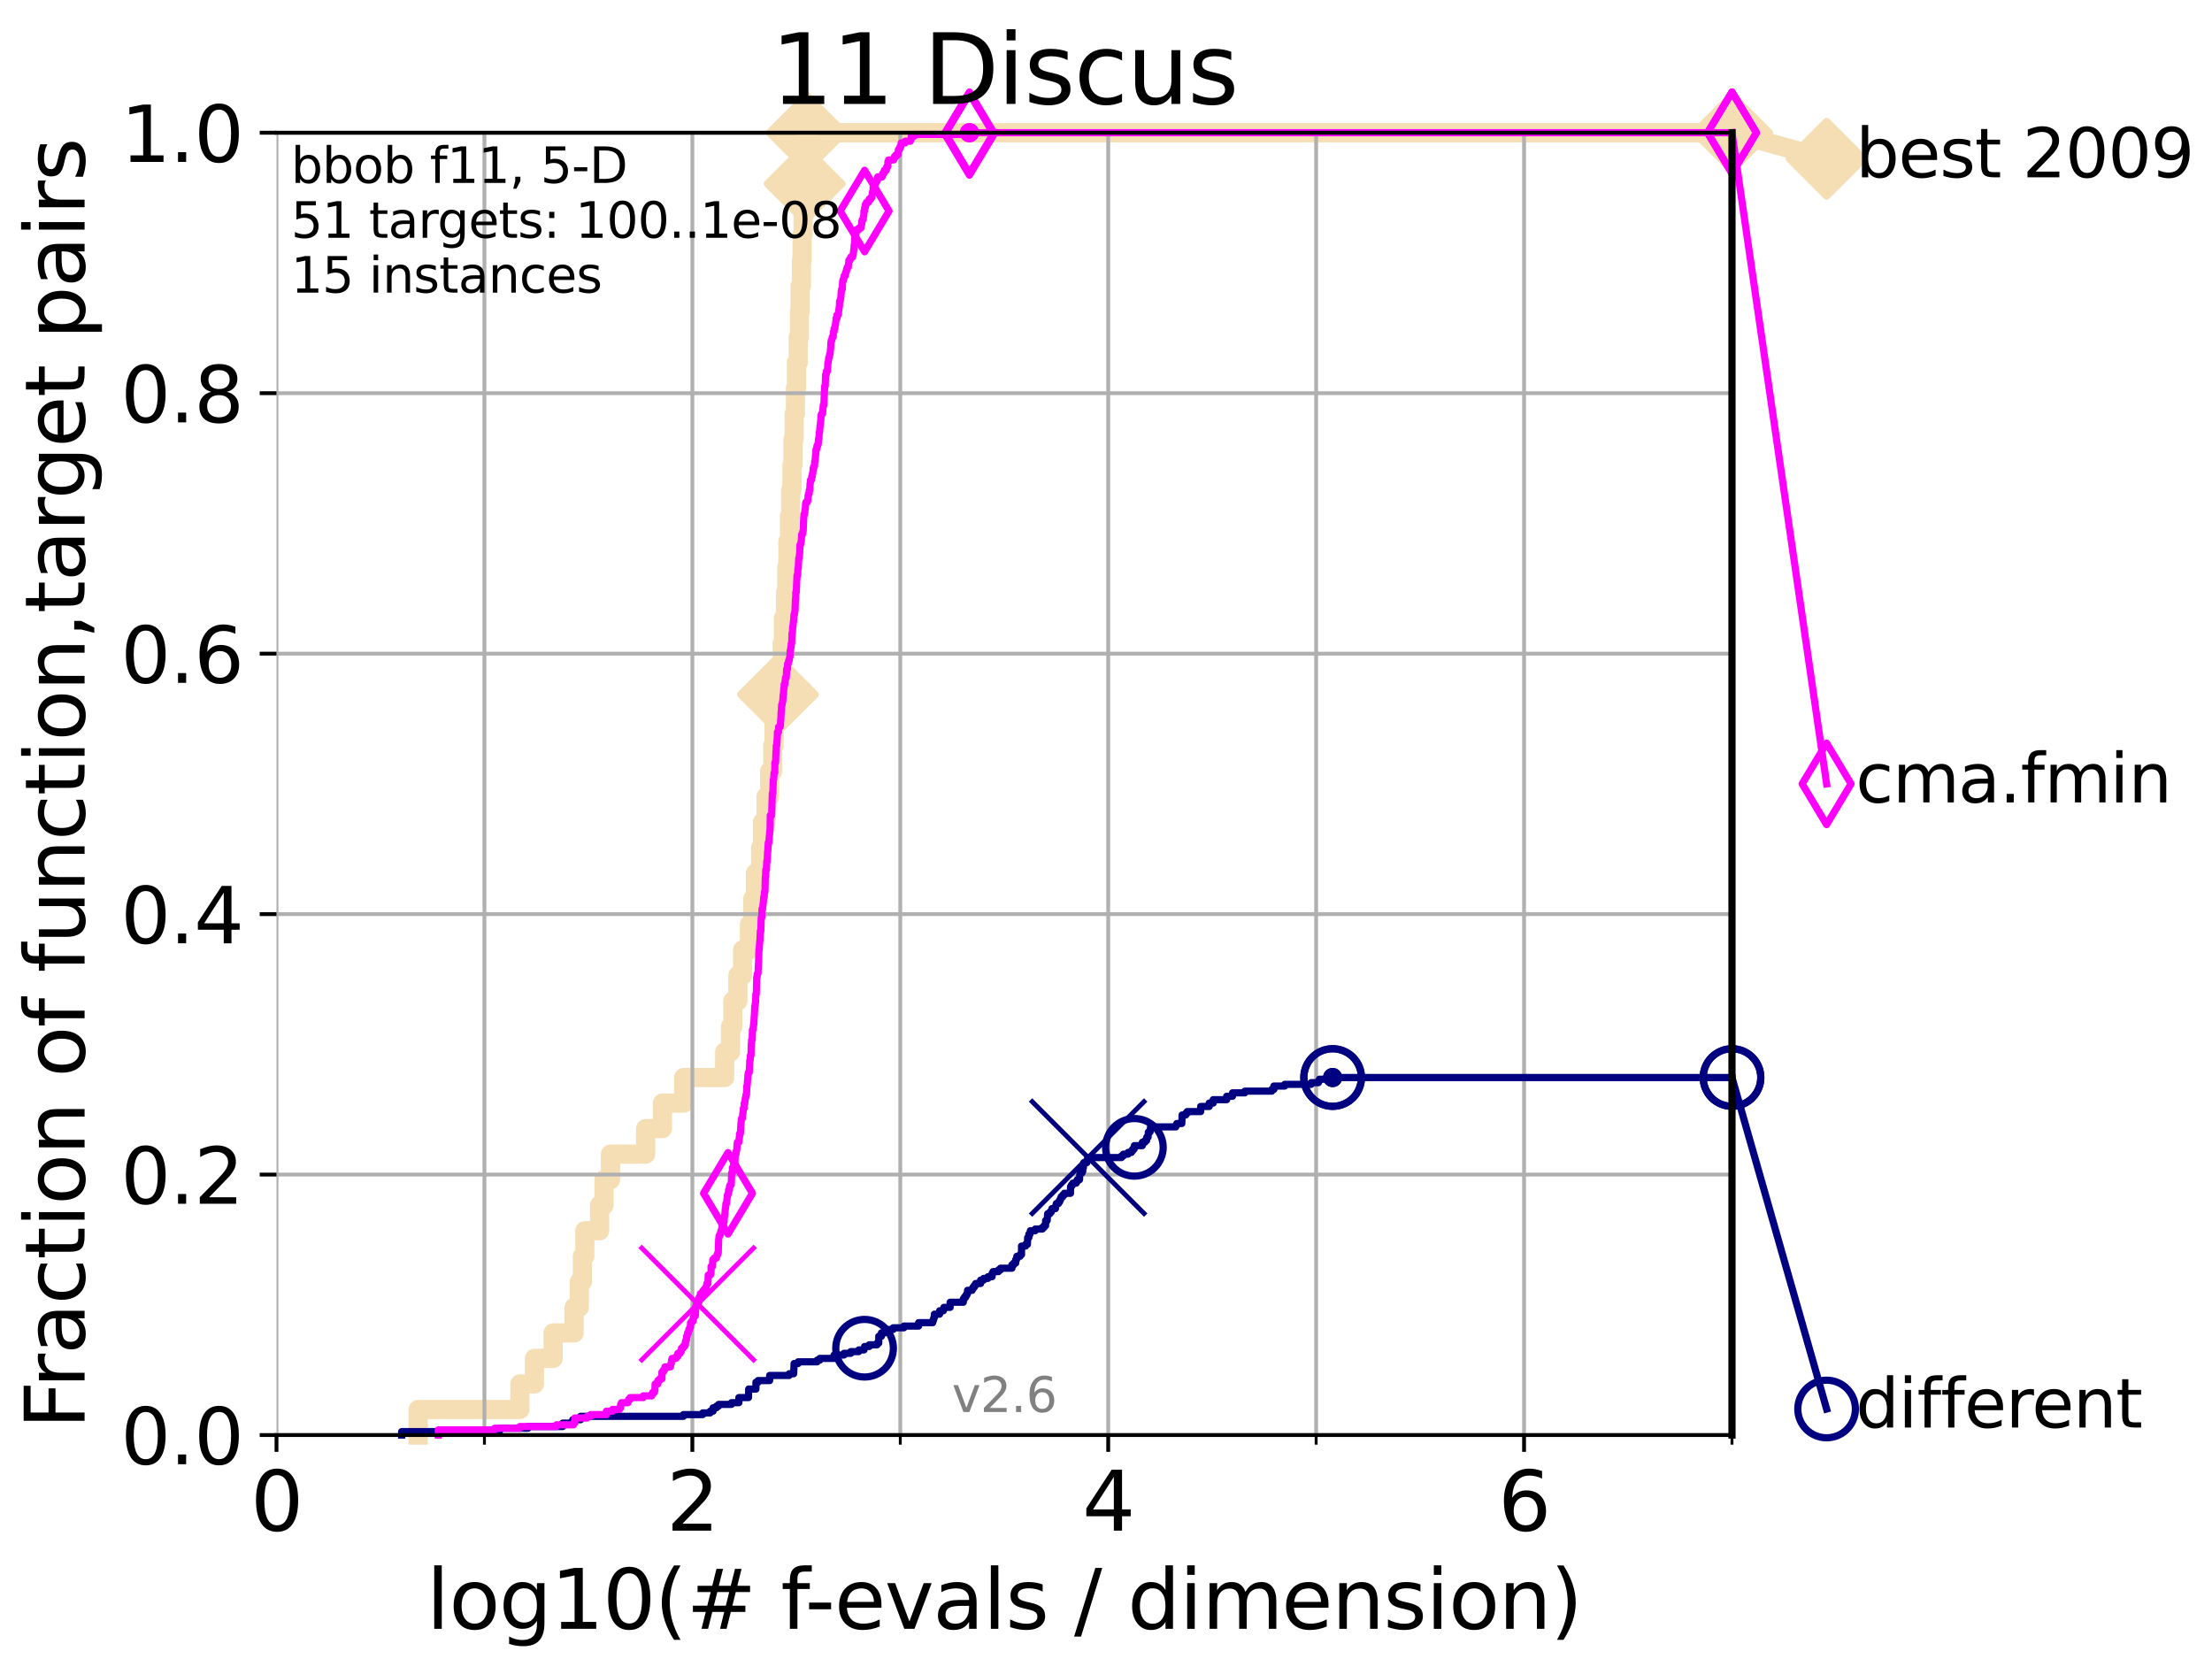 <?xml version="1.0" encoding="utf-8" standalone="no"?>
<!DOCTYPE svg PUBLIC "-//W3C//DTD SVG 1.1//EN"
  "http://www.w3.org/Graphics/SVG/1.1/DTD/svg11.dtd">
<svg height="345.6pt" version="1.1" viewBox="0 0 460.8 345.6" width="460.8pt" xmlns="http://www.w3.org/2000/svg" xmlns:xlink="http://www.w3.org/1999/xlink">
 <defs>
  <style type="text/css">*{stroke-linecap:butt;stroke-linejoin:round;}</style>
 </defs>
 <g id="figure_1">
  <g id="patch_1">
   <path d="M 0 345.6 
L 460.8 345.6 
L 460.8 0 
L 0 0 
z
" style="fill:#ffffff;"/>
  </g>
  <g id="axes_1">
   <g id="patch_2">
    <path d="M 57.6 298.944 
L 360.806 298.944 
L 360.806 27.648 
L 57.6 27.648 
z
" style="fill:#ffffff;"/>
   </g>
   <g id="line2d_1">
    <path d="M 87.108 298.944 
L 87.108 293.624 
L 108.29 293.624 
L 108.29 288.305 
L 111.335 288.305 
L 111.335 282.985 
L 115.227 282.985 
L 115.227 277.666 
L 119.6 277.666 
L 119.6 272.346 
L 120.683 272.346 
L 120.683 267.027 
L 121.329 267.027 
L 121.329 261.707 
L 121.831 261.707 
L 121.831 256.388 
L 124.907 256.388 
L 124.907 251.068 
L 125.83 251.068 
L 125.83 245.749 
L 127.181 245.749 
L 127.181 240.429 
L 134.495 240.429 
L 134.495 235.11 
L 137.998 235.11 
L 137.998 229.79 
L 142.415 229.79 
L 142.415 224.471 
L 150.959 224.471 
L 150.959 219.151 
L 152.181 219.151 
L 152.181 213.832 
L 152.668 213.832 
L 152.668 208.512 
L 153.719 208.512 
L 153.719 203.192 
L 154.693 203.192 
L 154.693 197.873 
L 156.126 197.873 
L 156.126 192.553 
L 156.832 192.553 
L 156.832 187.234 
L 157.363 187.234 
L 157.363 181.914 
L 158.454 181.914 
L 158.454 176.595 
L 158.839 176.595 
L 158.839 171.275 
L 159.585 171.275 
L 159.585 165.956 
L 160.335 165.956 
L 160.335 160.636 
L 160.979 160.636 
L 160.979 155.317 
L 161.255 155.317 
L 161.255 149.997 
L 162.06 149.997 
L 162.06 144.678 
L 162.421 144.678 
L 162.421 139.358 
L 162.943 139.358 
L 162.943 134.039 
L 163.205 134.039 
L 163.205 128.719 
L 163.666 128.719 
L 163.666 123.4 
L 163.919 123.4 
L 163.919 118.08 
L 164.129 118.08 
L 164.129 112.76 
L 164.479 112.76 
L 164.479 107.441 
L 164.708 107.441 
L 164.708 102.121 
L 164.985 102.121 
L 164.985 96.802 
L 165.196 96.802 
L 165.196 91.482 
L 165.441 91.482 
L 165.441 86.163 
L 165.707 86.163 
L 165.707 80.843 
L 165.922 80.843 
L 165.922 75.524 
L 166.287 75.524 
L 166.287 70.204 
L 166.53 70.204 
L 166.53 64.885 
L 166.679 64.885 
L 166.679 59.565 
L 166.95 59.565 
L 166.95 54.246 
L 167.085 54.246 
L 167.085 48.926 
L 167.296 48.926 
L 167.296 43.607 
L 167.624 43.607 
L 167.624 38.287 
L 167.925 38.287 
L 167.925 32.968 
L 168.074 32.968 
L 168.074 27.648 
L 360.806 27.648 
" style="fill:none;stroke:#f5deb3;stroke-linecap:square;stroke-width:4;"/>
   </g>
   <g id="line2d_2">
    <defs>
     <path d="M -0 7.778 
L 7.778 0 
L 0 -7.778 
L -7.778 -0 
z
" id="md8eb90f9e7" style="stroke:#f5deb3;stroke-linejoin:miter;stroke-width:1.5;"/>
    </defs>
    <g>
     <use style="fill:#f5deb3;stroke:#f5deb3;stroke-linejoin:miter;stroke-width:1.5;" x="162.06" xlink:href="#md8eb90f9e7" y="144.678"/>
     <use style="fill:#f5deb3;stroke:#f5deb3;stroke-linejoin:miter;stroke-width:1.5;" x="167.624" xlink:href="#md8eb90f9e7" y="38.287"/>
     <use style="fill:#f5deb3;stroke:#f5deb3;stroke-linejoin:miter;stroke-width:1.5;" x="168.074" xlink:href="#md8eb90f9e7" y="27.648"/>
     <use style="fill:#f5deb3;stroke:#f5deb3;stroke-linejoin:miter;stroke-width:1.5;" x="168.074" xlink:href="#md8eb90f9e7" y="27.648"/>
     <use style="fill:#f5deb3;stroke:#f5deb3;stroke-linejoin:miter;stroke-width:1.5;" x="360.806" xlink:href="#md8eb90f9e7" y="27.648"/>
    </g>
   </g>
   <g id="line2d_3">
    <path style="fill:none;stroke:#f5deb3;stroke-linecap:square;stroke-width:4;"/>
    <g/>
   </g>
   <g id="line2d_4">
    <path d="M 360.806 27.648 
L 380.515 33.074 
" style="fill:none;stroke:#f5deb3;stroke-linecap:square;stroke-width:4;"/>
    <g>
     <use style="fill:#f5deb3;stroke:#f5deb3;stroke-linejoin:miter;stroke-width:1.5;" x="360.806" xlink:href="#md8eb90f9e7" y="27.648"/>
     <use style="fill:#f5deb3;stroke:#f5deb3;stroke-linejoin:miter;stroke-width:1.5;" x="380.515" xlink:href="#md8eb90f9e7" y="33.074"/>
    </g>
   </g>
   <g id="matplotlib.axis_1">
    <g id="xtick_1">
     <g id="line2d_5">
      <path clip-path="url(#p7912e54dbd)" d="M 57.6 298.944 
L 57.6 27.648 
" style="fill:none;stroke:#b0b0b0;stroke-linecap:square;stroke-width:0.8;"/>
     </g>
     <g id="line2d_6">
      <defs>
       <path d="M 0 0 
L 0 3.5 
" id="m41ae41ea47" style="stroke:#000000;stroke-width:0.8;"/>
      </defs>
      <g>
       <use style="stroke:#000000;stroke-width:0.8;" x="57.6" xlink:href="#m41ae41ea47" y="298.944"/>
      </g>
     </g>
     <g id="text_1">
      <!-- 0 -->
      <g transform="translate(52.192 318.861)scale(0.17 -0.17)">
       <defs>
        <path d="M 2034 4250 
Q 1547 4250 1301 3770 
Q 1056 3291 1056 2328 
Q 1056 1369 1301 889 
Q 1547 409 2034 409 
Q 2525 409 2770 889 
Q 3016 1369 3016 2328 
Q 3016 3291 2770 3770 
Q 2525 4250 2034 4250 
z
M 2034 4750 
Q 2819 4750 3233 4129 
Q 3647 3509 3647 2328 
Q 3647 1150 3233 529 
Q 2819 -91 2034 -91 
Q 1250 -91 836 529 
Q 422 1150 422 2328 
Q 422 3509 836 4129 
Q 1250 4750 2034 4750 
z
" id="DejaVuSans-30" transform="scale(0.016)"/>
       </defs>
       <use xlink:href="#DejaVuSans-30"/>
      </g>
     </g>
    </g>
    <g id="xtick_2">
     <g id="line2d_7">
      <path clip-path="url(#p7912e54dbd)" d="M 144.23 298.944 
L 144.23 27.648 
" style="fill:none;stroke:#b0b0b0;stroke-linecap:square;stroke-width:0.8;"/>
     </g>
     <g id="line2d_8">
      <g>
       <use style="stroke:#000000;stroke-width:0.8;" x="144.23" xlink:href="#m41ae41ea47" y="298.944"/>
      </g>
     </g>
     <g id="text_2">
      <!-- 2 -->
      <g transform="translate(138.822 318.861)scale(0.17 -0.17)">
       <defs>
        <path d="M 1228 531 
L 3431 531 
L 3431 0 
L 469 0 
L 469 531 
Q 828 903 1448 1529 
Q 2069 2156 2228 2338 
Q 2531 2678 2651 2914 
Q 2772 3150 2772 3378 
Q 2772 3750 2511 3984 
Q 2250 4219 1831 4219 
Q 1534 4219 1204 4116 
Q 875 4013 500 3803 
L 500 4441 
Q 881 4594 1212 4672 
Q 1544 4750 1819 4750 
Q 2544 4750 2975 4387 
Q 3406 4025 3406 3419 
Q 3406 3131 3298 2873 
Q 3191 2616 2906 2266 
Q 2828 2175 2409 1742 
Q 1991 1309 1228 531 
z
" id="DejaVuSans-32" transform="scale(0.016)"/>
       </defs>
       <use xlink:href="#DejaVuSans-32"/>
      </g>
     </g>
    </g>
    <g id="xtick_3">
     <g id="line2d_9">
      <path clip-path="url(#p7912e54dbd)" d="M 230.861 298.944 
L 230.861 27.648 
" style="fill:none;stroke:#b0b0b0;stroke-linecap:square;stroke-width:0.8;"/>
     </g>
     <g id="line2d_10">
      <g>
       <use style="stroke:#000000;stroke-width:0.8;" x="230.861" xlink:href="#m41ae41ea47" y="298.944"/>
      </g>
     </g>
     <g id="text_3">
      <!-- 4 -->
      <g transform="translate(225.453 318.861)scale(0.17 -0.17)">
       <defs>
        <path d="M 2419 4116 
L 825 1625 
L 2419 1625 
L 2419 4116 
z
M 2253 4666 
L 3047 4666 
L 3047 1625 
L 3713 1625 
L 3713 1100 
L 3047 1100 
L 3047 0 
L 2419 0 
L 2419 1100 
L 313 1100 
L 313 1709 
L 2253 4666 
z
" id="DejaVuSans-34" transform="scale(0.016)"/>
       </defs>
       <use xlink:href="#DejaVuSans-34"/>
      </g>
     </g>
    </g>
    <g id="xtick_4">
     <g id="line2d_11">
      <path clip-path="url(#p7912e54dbd)" d="M 317.491 298.944 
L 317.491 27.648 
" style="fill:none;stroke:#b0b0b0;stroke-linecap:square;stroke-width:0.8;"/>
     </g>
     <g id="line2d_12">
      <g>
       <use style="stroke:#000000;stroke-width:0.8;" x="317.491" xlink:href="#m41ae41ea47" y="298.944"/>
      </g>
     </g>
     <g id="text_4">
      <!-- 6 -->
      <g transform="translate(312.083 318.861)scale(0.17 -0.17)">
       <defs>
        <path d="M 2113 2584 
Q 1688 2584 1439 2293 
Q 1191 2003 1191 1497 
Q 1191 994 1439 701 
Q 1688 409 2113 409 
Q 2538 409 2786 701 
Q 3034 994 3034 1497 
Q 3034 2003 2786 2293 
Q 2538 2584 2113 2584 
z
M 3366 4563 
L 3366 3988 
Q 3128 4100 2886 4159 
Q 2644 4219 2406 4219 
Q 1781 4219 1451 3797 
Q 1122 3375 1075 2522 
Q 1259 2794 1537 2939 
Q 1816 3084 2150 3084 
Q 2853 3084 3261 2657 
Q 3669 2231 3669 1497 
Q 3669 778 3244 343 
Q 2819 -91 2113 -91 
Q 1303 -91 875 529 
Q 447 1150 447 2328 
Q 447 3434 972 4092 
Q 1497 4750 2381 4750 
Q 2619 4750 2861 4703 
Q 3103 4656 3366 4563 
z
" id="DejaVuSans-36" transform="scale(0.016)"/>
       </defs>
       <use xlink:href="#DejaVuSans-36"/>
      </g>
     </g>
    </g>
    <g id="xtick_5">
     <g id="line2d_13">
      <path clip-path="url(#p7912e54dbd)" d="M 100.915 298.944 
L 100.915 27.648 
" style="fill:none;stroke:#b0b0b0;stroke-linecap:square;stroke-width:0.8;"/>
     </g>
     <g id="line2d_14">
      <defs>
       <path d="M 0 0 
L 0 2 
" id="m22d47c6f31" style="stroke:#000000;stroke-width:0.6;"/>
      </defs>
      <g>
       <use style="stroke:#000000;stroke-width:0.6;" x="100.915" xlink:href="#m22d47c6f31" y="298.944"/>
      </g>
     </g>
    </g>
    <g id="xtick_6">
     <g id="line2d_15">
      <path clip-path="url(#p7912e54dbd)" d="M 187.546 298.944 
L 187.546 27.648 
" style="fill:none;stroke:#b0b0b0;stroke-linecap:square;stroke-width:0.8;"/>
     </g>
     <g id="line2d_16">
      <g>
       <use style="stroke:#000000;stroke-width:0.6;" x="187.546" xlink:href="#m22d47c6f31" y="298.944"/>
      </g>
     </g>
    </g>
    <g id="xtick_7">
     <g id="line2d_17">
      <path clip-path="url(#p7912e54dbd)" d="M 274.176 298.944 
L 274.176 27.648 
" style="fill:none;stroke:#b0b0b0;stroke-linecap:square;stroke-width:0.8;"/>
     </g>
     <g id="line2d_18">
      <g>
       <use style="stroke:#000000;stroke-width:0.6;" x="274.176" xlink:href="#m22d47c6f31" y="298.944"/>
      </g>
     </g>
    </g>
    <g id="xtick_8">
     <g id="line2d_19">
      <path clip-path="url(#p7912e54dbd)" d="M 360.806 298.944 
L 360.806 27.648 
" style="fill:none;stroke:#b0b0b0;stroke-linecap:square;stroke-width:0.8;"/>
     </g>
     <g id="line2d_20">
      <g>
       <use style="stroke:#000000;stroke-width:0.6;" x="360.806" xlink:href="#m22d47c6f31" y="298.944"/>
      </g>
     </g>
    </g>
    <g id="text_5">
     <!-- log10(# f-evals / dimension) -->
     <g transform="translate(88.823 339.314)scale(0.17 -0.17)">
      <defs>
       <path d="M 603 4863 
L 1178 4863 
L 1178 0 
L 603 0 
L 603 4863 
z
" id="DejaVuSans-6c" transform="scale(0.016)"/>
       <path d="M 1959 3097 
Q 1497 3097 1228 2736 
Q 959 2375 959 1747 
Q 959 1119 1226 758 
Q 1494 397 1959 397 
Q 2419 397 2687 759 
Q 2956 1122 2956 1747 
Q 2956 2369 2687 2733 
Q 2419 3097 1959 3097 
z
M 1959 3584 
Q 2709 3584 3137 3096 
Q 3566 2609 3566 1747 
Q 3566 888 3137 398 
Q 2709 -91 1959 -91 
Q 1206 -91 779 398 
Q 353 888 353 1747 
Q 353 2609 779 3096 
Q 1206 3584 1959 3584 
z
" id="DejaVuSans-6f" transform="scale(0.016)"/>
       <path d="M 2906 1791 
Q 2906 2416 2648 2759 
Q 2391 3103 1925 3103 
Q 1463 3103 1205 2759 
Q 947 2416 947 1791 
Q 947 1169 1205 825 
Q 1463 481 1925 481 
Q 2391 481 2648 825 
Q 2906 1169 2906 1791 
z
M 3481 434 
Q 3481 -459 3084 -895 
Q 2688 -1331 1869 -1331 
Q 1566 -1331 1297 -1286 
Q 1028 -1241 775 -1147 
L 775 -588 
Q 1028 -725 1275 -790 
Q 1522 -856 1778 -856 
Q 2344 -856 2625 -561 
Q 2906 -266 2906 331 
L 2906 616 
Q 2728 306 2450 153 
Q 2172 0 1784 0 
Q 1141 0 747 490 
Q 353 981 353 1791 
Q 353 2603 747 3093 
Q 1141 3584 1784 3584 
Q 2172 3584 2450 3431 
Q 2728 3278 2906 2969 
L 2906 3500 
L 3481 3500 
L 3481 434 
z
" id="DejaVuSans-67" transform="scale(0.016)"/>
       <path d="M 794 531 
L 1825 531 
L 1825 4091 
L 703 3866 
L 703 4441 
L 1819 4666 
L 2450 4666 
L 2450 531 
L 3481 531 
L 3481 0 
L 794 0 
L 794 531 
z
" id="DejaVuSans-31" transform="scale(0.016)"/>
       <path d="M 1984 4856 
Q 1566 4138 1362 3434 
Q 1159 2731 1159 2009 
Q 1159 1288 1364 580 
Q 1569 -128 1984 -844 
L 1484 -844 
Q 1016 -109 783 600 
Q 550 1309 550 2009 
Q 550 2706 781 3412 
Q 1013 4119 1484 4856 
L 1984 4856 
z
" id="DejaVuSans-28" transform="scale(0.016)"/>
       <path d="M 3272 2816 
L 2363 2816 
L 2100 1772 
L 3016 1772 
L 3272 2816 
z
M 2803 4594 
L 2478 3297 
L 3391 3297 
L 3719 4594 
L 4219 4594 
L 3897 3297 
L 4872 3297 
L 4872 2816 
L 3775 2816 
L 3519 1772 
L 4513 1772 
L 4513 1294 
L 3397 1294 
L 3072 0 
L 2572 0 
L 2894 1294 
L 1978 1294 
L 1656 0 
L 1153 0 
L 1478 1294 
L 494 1294 
L 494 1772 
L 1594 1772 
L 1856 2816 
L 850 2816 
L 850 3297 
L 1978 3297 
L 2297 4594 
L 2803 4594 
z
" id="DejaVuSans-23" transform="scale(0.016)"/>
       <path id="DejaVuSans-20" transform="scale(0.016)"/>
       <path d="M 2375 4863 
L 2375 4384 
L 1825 4384 
Q 1516 4384 1395 4259 
Q 1275 4134 1275 3809 
L 1275 3500 
L 2222 3500 
L 2222 3053 
L 1275 3053 
L 1275 0 
L 697 0 
L 697 3053 
L 147 3053 
L 147 3500 
L 697 3500 
L 697 3744 
Q 697 4328 969 4595 
Q 1241 4863 1831 4863 
L 2375 4863 
z
" id="DejaVuSans-66" transform="scale(0.016)"/>
       <path d="M 313 2009 
L 1997 2009 
L 1997 1497 
L 313 1497 
L 313 2009 
z
" id="DejaVuSans-2d" transform="scale(0.016)"/>
       <path d="M 3597 1894 
L 3597 1613 
L 953 1613 
Q 991 1019 1311 708 
Q 1631 397 2203 397 
Q 2534 397 2845 478 
Q 3156 559 3463 722 
L 3463 178 
Q 3153 47 2828 -22 
Q 2503 -91 2169 -91 
Q 1331 -91 842 396 
Q 353 884 353 1716 
Q 353 2575 817 3079 
Q 1281 3584 2069 3584 
Q 2775 3584 3186 3129 
Q 3597 2675 3597 1894 
z
M 3022 2063 
Q 3016 2534 2758 2815 
Q 2500 3097 2075 3097 
Q 1594 3097 1305 2825 
Q 1016 2553 972 2059 
L 3022 2063 
z
" id="DejaVuSans-65" transform="scale(0.016)"/>
       <path d="M 191 3500 
L 800 3500 
L 1894 563 
L 2988 3500 
L 3597 3500 
L 2284 0 
L 1503 0 
L 191 3500 
z
" id="DejaVuSans-76" transform="scale(0.016)"/>
       <path d="M 2194 1759 
Q 1497 1759 1228 1600 
Q 959 1441 959 1056 
Q 959 750 1161 570 
Q 1363 391 1709 391 
Q 2188 391 2477 730 
Q 2766 1069 2766 1631 
L 2766 1759 
L 2194 1759 
z
M 3341 1997 
L 3341 0 
L 2766 0 
L 2766 531 
Q 2569 213 2275 61 
Q 1981 -91 1556 -91 
Q 1019 -91 701 211 
Q 384 513 384 1019 
Q 384 1609 779 1909 
Q 1175 2209 1959 2209 
L 2766 2209 
L 2766 2266 
Q 2766 2663 2505 2880 
Q 2244 3097 1772 3097 
Q 1472 3097 1187 3025 
Q 903 2953 641 2809 
L 641 3341 
Q 956 3463 1253 3523 
Q 1550 3584 1831 3584 
Q 2591 3584 2966 3190 
Q 3341 2797 3341 1997 
z
" id="DejaVuSans-61" transform="scale(0.016)"/>
       <path d="M 2834 3397 
L 2834 2853 
Q 2591 2978 2328 3040 
Q 2066 3103 1784 3103 
Q 1356 3103 1142 2972 
Q 928 2841 928 2578 
Q 928 2378 1081 2264 
Q 1234 2150 1697 2047 
L 1894 2003 
Q 2506 1872 2764 1633 
Q 3022 1394 3022 966 
Q 3022 478 2636 193 
Q 2250 -91 1575 -91 
Q 1294 -91 989 -36 
Q 684 19 347 128 
L 347 722 
Q 666 556 975 473 
Q 1284 391 1588 391 
Q 1994 391 2212 530 
Q 2431 669 2431 922 
Q 2431 1156 2273 1281 
Q 2116 1406 1581 1522 
L 1381 1569 
Q 847 1681 609 1914 
Q 372 2147 372 2553 
Q 372 3047 722 3315 
Q 1072 3584 1716 3584 
Q 2034 3584 2315 3537 
Q 2597 3491 2834 3397 
z
" id="DejaVuSans-73" transform="scale(0.016)"/>
       <path d="M 1625 4666 
L 2156 4666 
L 531 -594 
L 0 -594 
L 1625 4666 
z
" id="DejaVuSans-2f" transform="scale(0.016)"/>
       <path d="M 2906 2969 
L 2906 4863 
L 3481 4863 
L 3481 0 
L 2906 0 
L 2906 525 
Q 2725 213 2448 61 
Q 2172 -91 1784 -91 
Q 1150 -91 751 415 
Q 353 922 353 1747 
Q 353 2572 751 3078 
Q 1150 3584 1784 3584 
Q 2172 3584 2448 3432 
Q 2725 3281 2906 2969 
z
M 947 1747 
Q 947 1113 1208 752 
Q 1469 391 1925 391 
Q 2381 391 2643 752 
Q 2906 1113 2906 1747 
Q 2906 2381 2643 2742 
Q 2381 3103 1925 3103 
Q 1469 3103 1208 2742 
Q 947 2381 947 1747 
z
" id="DejaVuSans-64" transform="scale(0.016)"/>
       <path d="M 603 3500 
L 1178 3500 
L 1178 0 
L 603 0 
L 603 3500 
z
M 603 4863 
L 1178 4863 
L 1178 4134 
L 603 4134 
L 603 4863 
z
" id="DejaVuSans-69" transform="scale(0.016)"/>
       <path d="M 3328 2828 
Q 3544 3216 3844 3400 
Q 4144 3584 4550 3584 
Q 5097 3584 5394 3201 
Q 5691 2819 5691 2113 
L 5691 0 
L 5113 0 
L 5113 2094 
Q 5113 2597 4934 2840 
Q 4756 3084 4391 3084 
Q 3944 3084 3684 2787 
Q 3425 2491 3425 1978 
L 3425 0 
L 2847 0 
L 2847 2094 
Q 2847 2600 2669 2842 
Q 2491 3084 2119 3084 
Q 1678 3084 1418 2786 
Q 1159 2488 1159 1978 
L 1159 0 
L 581 0 
L 581 3500 
L 1159 3500 
L 1159 2956 
Q 1356 3278 1631 3431 
Q 1906 3584 2284 3584 
Q 2666 3584 2933 3390 
Q 3200 3197 3328 2828 
z
" id="DejaVuSans-6d" transform="scale(0.016)"/>
       <path d="M 3513 2113 
L 3513 0 
L 2938 0 
L 2938 2094 
Q 2938 2591 2744 2837 
Q 2550 3084 2163 3084 
Q 1697 3084 1428 2787 
Q 1159 2491 1159 1978 
L 1159 0 
L 581 0 
L 581 3500 
L 1159 3500 
L 1159 2956 
Q 1366 3272 1645 3428 
Q 1925 3584 2291 3584 
Q 2894 3584 3203 3211 
Q 3513 2838 3513 2113 
z
" id="DejaVuSans-6e" transform="scale(0.016)"/>
       <path d="M 513 4856 
L 1013 4856 
Q 1481 4119 1714 3412 
Q 1947 2706 1947 2009 
Q 1947 1309 1714 600 
Q 1481 -109 1013 -844 
L 513 -844 
Q 928 -128 1133 580 
Q 1338 1288 1338 2009 
Q 1338 2731 1133 3434 
Q 928 4138 513 4856 
z
" id="DejaVuSans-29" transform="scale(0.016)"/>
      </defs>
      <use xlink:href="#DejaVuSans-6c"/>
      <use x="27.783" xlink:href="#DejaVuSans-6f"/>
      <use x="88.965" xlink:href="#DejaVuSans-67"/>
      <use x="152.441" xlink:href="#DejaVuSans-31"/>
      <use x="216.064" xlink:href="#DejaVuSans-30"/>
      <use x="279.688" xlink:href="#DejaVuSans-28"/>
      <use x="318.701" xlink:href="#DejaVuSans-23"/>
      <use x="402.49" xlink:href="#DejaVuSans-20"/>
      <use x="434.277" xlink:href="#DejaVuSans-66"/>
      <use x="463.982" xlink:href="#DejaVuSans-2d"/>
      <use x="500.066" xlink:href="#DejaVuSans-65"/>
      <use x="561.59" xlink:href="#DejaVuSans-76"/>
      <use x="620.77" xlink:href="#DejaVuSans-61"/>
      <use x="682.049" xlink:href="#DejaVuSans-6c"/>
      <use x="709.832" xlink:href="#DejaVuSans-73"/>
      <use x="761.932" xlink:href="#DejaVuSans-20"/>
      <use x="793.719" xlink:href="#DejaVuSans-2f"/>
      <use x="827.41" xlink:href="#DejaVuSans-20"/>
      <use x="859.197" xlink:href="#DejaVuSans-64"/>
      <use x="922.674" xlink:href="#DejaVuSans-69"/>
      <use x="950.457" xlink:href="#DejaVuSans-6d"/>
      <use x="1047.869" xlink:href="#DejaVuSans-65"/>
      <use x="1109.393" xlink:href="#DejaVuSans-6e"/>
      <use x="1172.771" xlink:href="#DejaVuSans-73"/>
      <use x="1224.871" xlink:href="#DejaVuSans-69"/>
      <use x="1252.654" xlink:href="#DejaVuSans-6f"/>
      <use x="1313.836" xlink:href="#DejaVuSans-6e"/>
      <use x="1377.215" xlink:href="#DejaVuSans-29"/>
     </g>
    </g>
   </g>
   <g id="matplotlib.axis_2">
    <g id="ytick_1">
     <g id="line2d_21">
      <path clip-path="url(#p7912e54dbd)" d="M 57.6 298.944 
L 360.806 298.944 
" style="fill:none;stroke:#b0b0b0;stroke-linecap:square;stroke-width:0.8;"/>
     </g>
     <g id="line2d_22">
      <defs>
       <path d="M 0 0 
L -3.5 0 
" id="m9f595666f3" style="stroke:#000000;stroke-width:0.8;"/>
      </defs>
      <g>
       <use style="stroke:#000000;stroke-width:0.8;" x="57.6" xlink:href="#m9f595666f3" y="298.944"/>
      </g>
     </g>
     <g id="text_6">
      <!-- 0.0 -->
      <g transform="translate(25.155 305.023)scale(0.16 -0.16)">
       <defs>
        <path d="M 684 794 
L 1344 794 
L 1344 0 
L 684 0 
L 684 794 
z
" id="DejaVuSans-2e" transform="scale(0.016)"/>
       </defs>
       <use xlink:href="#DejaVuSans-30"/>
       <use x="63.623" xlink:href="#DejaVuSans-2e"/>
       <use x="95.41" xlink:href="#DejaVuSans-30"/>
      </g>
     </g>
    </g>
    <g id="ytick_2">
     <g id="line2d_23">
      <path clip-path="url(#p7912e54dbd)" d="M 57.6 244.685 
L 360.806 244.685 
" style="fill:none;stroke:#b0b0b0;stroke-linecap:square;stroke-width:0.8;"/>
     </g>
     <g id="line2d_24">
      <g>
       <use style="stroke:#000000;stroke-width:0.8;" x="57.6" xlink:href="#m9f595666f3" y="244.685"/>
      </g>
     </g>
     <g id="text_7">
      <!-- 0.2 -->
      <g transform="translate(25.155 250.764)scale(0.16 -0.16)">
       <use xlink:href="#DejaVuSans-30"/>
       <use x="63.623" xlink:href="#DejaVuSans-2e"/>
       <use x="95.41" xlink:href="#DejaVuSans-32"/>
      </g>
     </g>
    </g>
    <g id="ytick_3">
     <g id="line2d_25">
      <path clip-path="url(#p7912e54dbd)" d="M 57.6 190.426 
L 360.806 190.426 
" style="fill:none;stroke:#b0b0b0;stroke-linecap:square;stroke-width:0.8;"/>
     </g>
     <g id="line2d_26">
      <g>
       <use style="stroke:#000000;stroke-width:0.8;" x="57.6" xlink:href="#m9f595666f3" y="190.426"/>
      </g>
     </g>
     <g id="text_8">
      <!-- 0.4 -->
      <g transform="translate(25.155 196.504)scale(0.16 -0.16)">
       <use xlink:href="#DejaVuSans-30"/>
       <use x="63.623" xlink:href="#DejaVuSans-2e"/>
       <use x="95.41" xlink:href="#DejaVuSans-34"/>
      </g>
     </g>
    </g>
    <g id="ytick_4">
     <g id="line2d_27">
      <path clip-path="url(#p7912e54dbd)" d="M 57.6 136.166 
L 360.806 136.166 
" style="fill:none;stroke:#b0b0b0;stroke-linecap:square;stroke-width:0.8;"/>
     </g>
     <g id="line2d_28">
      <g>
       <use style="stroke:#000000;stroke-width:0.8;" x="57.6" xlink:href="#m9f595666f3" y="136.166"/>
      </g>
     </g>
     <g id="text_9">
      <!-- 0.6 -->
      <g transform="translate(25.155 142.245)scale(0.16 -0.16)">
       <use xlink:href="#DejaVuSans-30"/>
       <use x="63.623" xlink:href="#DejaVuSans-2e"/>
       <use x="95.41" xlink:href="#DejaVuSans-36"/>
      </g>
     </g>
    </g>
    <g id="ytick_5">
     <g id="line2d_29">
      <path clip-path="url(#p7912e54dbd)" d="M 57.6 81.907 
L 360.806 81.907 
" style="fill:none;stroke:#b0b0b0;stroke-linecap:square;stroke-width:0.8;"/>
     </g>
     <g id="line2d_30">
      <g>
       <use style="stroke:#000000;stroke-width:0.8;" x="57.6" xlink:href="#m9f595666f3" y="81.907"/>
      </g>
     </g>
     <g id="text_10">
      <!-- 0.8 -->
      <g transform="translate(25.155 87.986)scale(0.16 -0.16)">
       <defs>
        <path d="M 2034 2216 
Q 1584 2216 1326 1975 
Q 1069 1734 1069 1313 
Q 1069 891 1326 650 
Q 1584 409 2034 409 
Q 2484 409 2743 651 
Q 3003 894 3003 1313 
Q 3003 1734 2745 1975 
Q 2488 2216 2034 2216 
z
M 1403 2484 
Q 997 2584 770 2862 
Q 544 3141 544 3541 
Q 544 4100 942 4425 
Q 1341 4750 2034 4750 
Q 2731 4750 3128 4425 
Q 3525 4100 3525 3541 
Q 3525 3141 3298 2862 
Q 3072 2584 2669 2484 
Q 3125 2378 3379 2068 
Q 3634 1759 3634 1313 
Q 3634 634 3220 271 
Q 2806 -91 2034 -91 
Q 1263 -91 848 271 
Q 434 634 434 1313 
Q 434 1759 690 2068 
Q 947 2378 1403 2484 
z
M 1172 3481 
Q 1172 3119 1398 2916 
Q 1625 2713 2034 2713 
Q 2441 2713 2670 2916 
Q 2900 3119 2900 3481 
Q 2900 3844 2670 4047 
Q 2441 4250 2034 4250 
Q 1625 4250 1398 4047 
Q 1172 3844 1172 3481 
z
" id="DejaVuSans-38" transform="scale(0.016)"/>
       </defs>
       <use xlink:href="#DejaVuSans-30"/>
       <use x="63.623" xlink:href="#DejaVuSans-2e"/>
       <use x="95.41" xlink:href="#DejaVuSans-38"/>
      </g>
     </g>
    </g>
    <g id="ytick_6">
     <g id="line2d_31">
      <path clip-path="url(#p7912e54dbd)" d="M 57.6 27.648 
L 360.806 27.648 
" style="fill:none;stroke:#b0b0b0;stroke-linecap:square;stroke-width:0.8;"/>
     </g>
     <g id="line2d_32">
      <g>
       <use style="stroke:#000000;stroke-width:0.8;" x="57.6" xlink:href="#m9f595666f3" y="27.648"/>
      </g>
     </g>
     <g id="text_11">
      <!-- 1.0 -->
      <g transform="translate(25.155 33.727)scale(0.16 -0.16)">
       <use xlink:href="#DejaVuSans-31"/>
       <use x="63.623" xlink:href="#DejaVuSans-2e"/>
       <use x="95.41" xlink:href="#DejaVuSans-30"/>
      </g>
     </g>
    </g>
    <g id="text_12">
     <!-- Fraction of function,target pairs -->
     <g transform="translate(17.62 297.681)rotate(-90)scale(0.17 -0.17)">
      <defs>
       <path d="M 628 4666 
L 3309 4666 
L 3309 4134 
L 1259 4134 
L 1259 2759 
L 3109 2759 
L 3109 2228 
L 1259 2228 
L 1259 0 
L 628 0 
L 628 4666 
z
" id="DejaVuSans-46" transform="scale(0.016)"/>
       <path d="M 2631 2963 
Q 2534 3019 2420 3045 
Q 2306 3072 2169 3072 
Q 1681 3072 1420 2755 
Q 1159 2438 1159 1844 
L 1159 0 
L 581 0 
L 581 3500 
L 1159 3500 
L 1159 2956 
Q 1341 3275 1631 3429 
Q 1922 3584 2338 3584 
Q 2397 3584 2469 3576 
Q 2541 3569 2628 3553 
L 2631 2963 
z
" id="DejaVuSans-72" transform="scale(0.016)"/>
       <path d="M 3122 3366 
L 3122 2828 
Q 2878 2963 2633 3030 
Q 2388 3097 2138 3097 
Q 1578 3097 1268 2742 
Q 959 2388 959 1747 
Q 959 1106 1268 751 
Q 1578 397 2138 397 
Q 2388 397 2633 464 
Q 2878 531 3122 666 
L 3122 134 
Q 2881 22 2623 -34 
Q 2366 -91 2075 -91 
Q 1284 -91 818 406 
Q 353 903 353 1747 
Q 353 2603 823 3093 
Q 1294 3584 2113 3584 
Q 2378 3584 2631 3529 
Q 2884 3475 3122 3366 
z
" id="DejaVuSans-63" transform="scale(0.016)"/>
       <path d="M 1172 4494 
L 1172 3500 
L 2356 3500 
L 2356 3053 
L 1172 3053 
L 1172 1153 
Q 1172 725 1289 603 
Q 1406 481 1766 481 
L 2356 481 
L 2356 0 
L 1766 0 
Q 1100 0 847 248 
Q 594 497 594 1153 
L 594 3053 
L 172 3053 
L 172 3500 
L 594 3500 
L 594 4494 
L 1172 4494 
z
" id="DejaVuSans-74" transform="scale(0.016)"/>
       <path d="M 544 1381 
L 544 3500 
L 1119 3500 
L 1119 1403 
Q 1119 906 1312 657 
Q 1506 409 1894 409 
Q 2359 409 2629 706 
Q 2900 1003 2900 1516 
L 2900 3500 
L 3475 3500 
L 3475 0 
L 2900 0 
L 2900 538 
Q 2691 219 2414 64 
Q 2138 -91 1772 -91 
Q 1169 -91 856 284 
Q 544 659 544 1381 
z
M 1991 3584 
L 1991 3584 
z
" id="DejaVuSans-75" transform="scale(0.016)"/>
       <path d="M 750 794 
L 1409 794 
L 1409 256 
L 897 -744 
L 494 -744 
L 750 256 
L 750 794 
z
" id="DejaVuSans-2c" transform="scale(0.016)"/>
       <path d="M 1159 525 
L 1159 -1331 
L 581 -1331 
L 581 3500 
L 1159 3500 
L 1159 2969 
Q 1341 3281 1617 3432 
Q 1894 3584 2278 3584 
Q 2916 3584 3314 3078 
Q 3713 2572 3713 1747 
Q 3713 922 3314 415 
Q 2916 -91 2278 -91 
Q 1894 -91 1617 61 
Q 1341 213 1159 525 
z
M 3116 1747 
Q 3116 2381 2855 2742 
Q 2594 3103 2138 3103 
Q 1681 3103 1420 2742 
Q 1159 2381 1159 1747 
Q 1159 1113 1420 752 
Q 1681 391 2138 391 
Q 2594 391 2855 752 
Q 3116 1113 3116 1747 
z
" id="DejaVuSans-70" transform="scale(0.016)"/>
      </defs>
      <use xlink:href="#DejaVuSans-46"/>
      <use x="50.27" xlink:href="#DejaVuSans-72"/>
      <use x="91.383" xlink:href="#DejaVuSans-61"/>
      <use x="152.662" xlink:href="#DejaVuSans-63"/>
      <use x="207.643" xlink:href="#DejaVuSans-74"/>
      <use x="246.852" xlink:href="#DejaVuSans-69"/>
      <use x="274.635" xlink:href="#DejaVuSans-6f"/>
      <use x="335.816" xlink:href="#DejaVuSans-6e"/>
      <use x="399.195" xlink:href="#DejaVuSans-20"/>
      <use x="430.982" xlink:href="#DejaVuSans-6f"/>
      <use x="492.164" xlink:href="#DejaVuSans-66"/>
      <use x="527.369" xlink:href="#DejaVuSans-20"/>
      <use x="559.156" xlink:href="#DejaVuSans-66"/>
      <use x="594.361" xlink:href="#DejaVuSans-75"/>
      <use x="657.74" xlink:href="#DejaVuSans-6e"/>
      <use x="721.119" xlink:href="#DejaVuSans-63"/>
      <use x="776.1" xlink:href="#DejaVuSans-74"/>
      <use x="815.309" xlink:href="#DejaVuSans-69"/>
      <use x="843.092" xlink:href="#DejaVuSans-6f"/>
      <use x="904.273" xlink:href="#DejaVuSans-6e"/>
      <use x="967.652" xlink:href="#DejaVuSans-2c"/>
      <use x="999.439" xlink:href="#DejaVuSans-74"/>
      <use x="1038.648" xlink:href="#DejaVuSans-61"/>
      <use x="1099.928" xlink:href="#DejaVuSans-72"/>
      <use x="1139.291" xlink:href="#DejaVuSans-67"/>
      <use x="1202.768" xlink:href="#DejaVuSans-65"/>
      <use x="1264.291" xlink:href="#DejaVuSans-74"/>
      <use x="1303.5" xlink:href="#DejaVuSans-20"/>
      <use x="1335.287" xlink:href="#DejaVuSans-70"/>
      <use x="1398.764" xlink:href="#DejaVuSans-61"/>
      <use x="1460.043" xlink:href="#DejaVuSans-69"/>
      <use x="1487.826" xlink:href="#DejaVuSans-72"/>
      <use x="1528.939" xlink:href="#DejaVuSans-73"/>
     </g>
    </g>
   </g>
   <g id="line2d_33">
    <defs>
     <path d="M 0 1.5 
C 0.398 1.5 0.779 1.342 1.061 1.061 
C 1.342 0.779 1.5 0.398 1.5 0 
C 1.5 -0.398 1.342 -0.779 1.061 -1.061 
C 0.779 -1.342 0.398 -1.5 0 -1.5 
C -0.398 -1.5 -0.779 -1.342 -1.061 -1.061 
C -1.342 -0.779 -1.5 -0.398 -1.5 0 
C -1.5 0.398 -1.342 0.779 -1.061 1.061 
C -0.779 1.342 -0.398 1.5 0 1.5 
z
" id="m9777d24ecd" style="stroke:#f5deb3;"/>
    </defs>
    <g>
     <use style="fill:#f5deb3;stroke:#f5deb3;" x="168.074" xlink:href="#m9777d24ecd" y="27.648"/>
     <use style="fill:#f5deb3;stroke:#f5deb3;" x="168.074" xlink:href="#m9777d24ecd" y="27.648"/>
    </g>
   </g>
   <g id="line2d_34">
    <defs>
     <path d="M 0 1.5 
C 0.398 1.5 0.779 1.342 1.061 1.061 
C 1.342 0.779 1.5 0.398 1.5 0 
C 1.5 -0.398 1.342 -0.779 1.061 -1.061 
C 0.779 -1.342 0.398 -1.5 0 -1.5 
C -0.398 -1.5 -0.779 -1.342 -1.061 -1.061 
C -1.342 -0.779 -1.5 -0.398 -1.5 0 
C -1.5 0.398 -1.342 0.779 -1.061 1.061 
C -0.779 1.342 -0.398 1.5 0 1.5 
z
" id="m340f2316ce" style="stroke:#000080;"/>
    </defs>
    <g>
     <use style="fill:#000080;stroke:#000080;" x="277.611" xlink:href="#m340f2316ce" y="224.471"/>
     <use style="fill:#000080;stroke:#000080;" x="277.611" xlink:href="#m340f2316ce" y="224.471"/>
    </g>
   </g>
   <g id="line2d_35">
    <path d="M 83.678 298.944 
L 83.678 298.235 
L 104.029 298.235 
L 104.029 297.525 
L 109.99 297.525 
L 109.99 297.171 
L 117.227 297.171 
L 117.227 296.462 
L 119.319 296.462 
L 119.319 295.752 
L 120.944 295.752 
L 120.944 295.043 
L 142.373 295.043 
L 142.373 294.688 
L 146.396 294.688 
L 146.396 294.334 
L 147.94 294.334 
L 147.94 293.979 
L 148.548 293.979 
L 148.548 293.27 
L 149.253 293.27 
L 149.253 292.915 
L 149.708 292.915 
L 149.708 292.561 
L 152.377 292.561 
L 152.377 292.206 
L 153.922 292.206 
L 153.922 291.142 
L 155.925 291.142 
L 155.965 289.369 
L 157.475 289.369 
L 157.475 287.95 
L 157.917 287.95 
L 157.917 287.596 
L 160.335 287.596 
L 160.335 286.532 
L 164.401 286.532 
L 164.401 286.177 
L 165.331 286.177 
L 165.429 284.049 
L 166.263 284.049 
L 166.263 283.695 
L 170.224 283.695 
L 170.224 283.34 
L 170.782 283.34 
L 170.782 282.985 
L 173.762 282.985 
L 173.762 282.276 
L 175.821 282.276 
L 175.821 281.922 
L 177.227 281.922 
L 177.227 281.567 
L 178.896 281.567 
L 178.896 281.212 
L 179.995 281.212 
L 179.995 280.858 
L 180.107 280.858 
L 180.107 280.503 
L 181.076 280.503 
L 181.076 280.148 
L 182.712 280.148 
L 182.712 279.794 
L 183.059 279.794 
L 183.059 278.375 
L 183.614 278.375 
L 183.614 277.666 
L 184.315 277.666 
L 184.315 277.311 
L 185.059 277.311 
L 185.059 276.957 
L 186.063 276.957 
L 186.063 276.602 
L 188.294 276.602 
L 188.294 276.247 
L 191.363 276.247 
L 191.363 275.538 
L 194.287 275.538 
L 194.287 275.183 
L 194.413 275.183 
L 194.413 274.829 
L 194.528 274.829 
L 194.528 274.474 
L 194.652 274.474 
L 194.652 273.765 
L 195.734 273.765 
L 195.734 273.056 
L 196.521 273.056 
L 196.623 272.346 
L 197.933 272.346 
L 197.933 271.282 
L 200.673 271.282 
L 200.673 270.573 
L 200.904 270.573 
L 200.904 270.219 
L 201.175 270.219 
L 201.175 269.864 
L 201.382 269.864 
L 201.382 269.509 
L 201.558 269.509 
L 201.558 268.8 
L 202.516 268.8 
L 202.516 268.445 
L 202.728 268.445 
L 202.728 268.091 
L 203.002 268.091 
L 203.002 267.736 
L 203.245 267.736 
L 203.245 267.381 
L 204.275 267.381 
L 204.275 266.672 
L 204.904 266.672 
L 204.904 266.318 
L 205.797 266.318 
L 205.797 265.963 
L 206.67 265.963 
L 206.67 265.254 
L 206.873 265.254 
L 206.873 264.899 
L 207.999 264.899 
L 207.999 264.544 
L 208.425 264.544 
L 208.425 264.19 
L 210.805 264.19 
L 210.805 263.48 
L 211.173 263.48 
L 211.173 263.126 
L 211.582 263.126 
L 211.582 262.417 
L 211.762 262.417 
L 211.82 261.707 
L 212.505 261.707 
L 212.505 261.353 
L 212.8 261.353 
L 212.8 259.579 
L 213.644 259.579 
L 213.644 259.225 
L 214.032 259.225 
L 214.08 257.806 
L 214.33 257.806 
L 214.33 257.097 
L 214.575 257.097 
L 214.636 256.388 
L 215.651 256.388 
L 215.651 256.033 
L 217.147 256.033 
L 217.147 255.678 
L 217.514 255.678 
L 217.514 255.324 
L 217.818 255.324 
L 217.818 254.26 
L 218.149 254.26 
L 218.246 252.841 
L 218.713 252.841 
L 218.713 252.487 
L 219.009 252.487 
L 219.009 252.132 
L 219.126 252.132 
L 219.126 251.778 
L 219.863 251.778 
L 219.956 251.068 
L 220.056 251.068 
L 220.056 250.714 
L 220.506 250.714 
L 220.506 250.359 
L 220.75 250.359 
L 220.75 250.004 
L 220.91 250.004 
L 220.91 249.65 
L 221.059 249.65 
L 221.059 249.295 
L 221.397 249.295 
L 221.397 248.94 
L 221.71 248.94 
L 221.71 248.586 
L 222.999 248.586 
L 223.019 247.167 
L 223.219 247.167 
L 223.219 246.813 
L 223.498 246.813 
L 223.498 246.458 
L 224.213 246.458 
L 224.213 246.103 
L 224.421 246.103 
L 224.421 245.749 
L 224.885 245.749 
L 224.933 244.685 
L 225.019 244.685 
L 225.019 244.33 
L 225.41 244.33 
L 225.41 243.976 
L 225.565 243.976 
L 225.565 243.266 
L 225.689 243.266 
L 225.765 242.202 
L 226.41 242.202 
L 226.41 241.848 
L 226.529 241.848 
L 226.617 241.138 
L 233.641 241.138 
L 233.641 240.784 
L 234.026 240.784 
L 234.026 240.429 
L 234.997 240.429 
L 234.997 240.075 
L 235.685 240.075 
L 235.685 239.72 
L 235.967 239.72 
L 235.967 239.365 
L 236.268 239.365 
L 236.314 238.656 
L 237.973 238.656 
L 237.973 237.947 
L 238.522 237.947 
L 238.522 237.592 
L 238.862 237.592 
L 238.903 236.883 
L 239.166 236.883 
L 239.226 235.819 
L 239.581 235.819 
L 239.684 234.755 
L 244.927 234.755 
L 244.927 234.4 
L 245.144 234.4 
L 245.144 234.046 
L 246.193 234.046 
L 246.257 232.273 
L 247.017 232.273 
L 247.017 231.918 
L 247.321 231.918 
L 247.321 231.563 
L 250.122 231.563 
L 250.122 230.499 
L 251.902 230.499 
L 251.902 229.79 
L 252.737 229.79 
L 252.737 229.081 
L 255.539 229.081 
L 255.539 228.372 
L 256.756 228.372 
L 256.756 227.662 
L 259.313 227.662 
L 259.313 227.308 
L 264.921 227.308 
L 264.921 226.953 
L 265.368 226.953 
L 265.37 226.244 
L 267.631 226.244 
L 267.631 225.889 
L 273.139 225.889 
L 273.139 225.534 
L 274.665 225.534 
L 274.665 225.18 
L 274.849 225.18 
L 274.849 224.825 
L 277.611 224.825 
L 277.611 224.471 
L 360.806 224.471 
L 360.806 224.471 
" style="fill:none;stroke:#000080;stroke-linecap:square;stroke-width:1.5;"/>
   </g>
   <g id="line2d_36">
    <defs>
     <path d="M 0 6 
C 1.591 6 3.117 5.368 4.243 4.243 
C 5.368 3.117 6 1.591 6 0 
C 6 -1.591 5.368 -3.117 4.243 -4.243 
C 3.117 -5.368 1.591 -6 0 -6 
C -1.591 -6 -3.117 -5.368 -4.243 -4.243 
C -5.368 -3.117 -6 -1.591 -6 0 
C -6 1.591 -5.368 3.117 -4.243 4.243 
C -3.117 5.368 -1.591 6 0 6 
z
" id="mab571b9c57" style="stroke:#000080;stroke-width:1.5;"/>
    </defs>
    <g>
     <use style="fill-opacity:0;stroke:#000080;stroke-width:1.5;" x="180.107" xlink:href="#mab571b9c57" y="280.858"/>
     <use style="fill-opacity:0;stroke:#000080;stroke-width:1.5;" x="236.314" xlink:href="#mab571b9c57" y="239.011"/>
     <use style="fill-opacity:0;stroke:#000080;stroke-width:1.5;" x="277.611" xlink:href="#mab571b9c57" y="224.471"/>
     <use style="fill-opacity:0;stroke:#000080;stroke-width:1.5;" x="277.611" xlink:href="#mab571b9c57" y="224.471"/>
     <use style="fill-opacity:0;stroke:#000080;stroke-width:1.5;" x="360.806" xlink:href="#mab571b9c57" y="224.471"/>
    </g>
   </g>
   <g id="line2d_37">
    <path style="fill:none;stroke:#000080;stroke-linecap:square;stroke-width:1.5;"/>
    <g/>
   </g>
   <g id="line2d_38">
    <path clip-path="url(#p7912e54dbd)" d="M 226.673 241.138 
" style="fill:none;stroke:#000080;stroke-linecap:square;stroke-width:1.5;"/>
    <defs>
     <path d="M -12 12 
L 12 -12 
M -12 -12 
L 12 12 
" id="mbabbd96b4b" style="stroke:#000080;"/>
    </defs>
    <g clip-path="url(#p7912e54dbd)">
     <use style="fill:#000080;stroke:#000080;" x="226.673" xlink:href="#mbabbd96b4b" y="241.138"/>
    </g>
   </g>
   <g id="line2d_39">
    <defs>
     <path d="M 0 1.5 
C 0.398 1.5 0.779 1.342 1.061 1.061 
C 1.342 0.779 1.5 0.398 1.5 0 
C 1.5 -0.398 1.342 -0.779 1.061 -1.061 
C 0.779 -1.342 0.398 -1.5 0 -1.5 
C -0.398 -1.5 -0.779 -1.342 -1.061 -1.061 
C -1.342 -0.779 -1.5 -0.398 -1.5 0 
C -1.5 0.398 -1.342 0.779 -1.061 1.061 
C -0.779 1.342 -0.398 1.5 0 1.5 
z
" id="m5238284238" style="stroke:#ff00ff;"/>
    </defs>
    <g>
     <use style="fill:#ff00ff;stroke:#ff00ff;" x="201.949" xlink:href="#m5238284238" y="27.648"/>
     <use style="fill:#ff00ff;stroke:#ff00ff;" x="201.949" xlink:href="#m5238284238" y="27.648"/>
    </g>
   </g>
   <g id="line2d_40">
    <path d="M 91.306 298.944 
L 91.306 297.88 
L 103.047 297.88 
L 103.047 297.525 
L 108.29 297.525 
L 108.29 297.171 
L 115.918 297.171 
L 115.918 296.816 
L 119.46 296.816 
L 119.46 296.462 
L 119.739 296.462 
L 119.739 295.398 
L 122.32 295.398 
L 122.32 295.043 
L 123.03 295.043 
L 123.03 294.688 
L 126.323 294.688 
L 126.323 293.979 
L 127.55 293.979 
L 127.55 293.624 
L 129.041 293.624 
L 129.041 293.27 
L 129.293 293.27 
L 129.293 292.561 
L 129.458 292.561 
L 129.458 292.206 
L 130.811 292.206 
L 130.811 291.851 
L 130.964 291.851 
L 130.964 291.497 
L 131.266 291.497 
L 131.266 291.142 
L 133.983 291.142 
L 133.983 290.787 
L 135.776 290.787 
L 135.776 290.433 
L 135.952 290.433 
L 135.952 290.078 
L 136.3 290.078 
L 136.3 289.723 
L 136.414 289.723 
L 136.471 288.305 
L 137.031 288.305 
L 137.031 287.596 
L 137.413 287.596 
L 137.413 287.241 
L 137.893 287.241 
L 137.893 285.822 
L 138.155 285.822 
L 138.155 285.468 
L 138.413 285.468 
L 138.515 284.759 
L 139.653 284.759 
L 139.748 284.049 
L 139.844 284.049 
L 139.891 283.34 
L 139.986 283.34 
L 139.986 282.985 
L 140.816 282.985 
L 140.816 282.631 
L 141.173 282.631 
L 141.217 281.922 
L 141.697 281.922 
L 141.697 281.567 
L 141.911 281.567 
L 141.953 280.858 
L 142.29 280.858 
L 142.29 280.503 
L 142.58 280.503 
L 142.58 280.148 
L 142.784 280.148 
L 142.784 279.439 
L 142.906 279.439 
L 142.906 279.084 
L 143.026 279.084 
L 143.026 278.375 
L 143.146 278.375 
L 143.226 277.666 
L 143.423 277.666 
L 143.502 276.957 
L 143.657 276.957 
L 143.657 276.602 
L 143.812 276.602 
L 143.85 275.538 
L 144.117 275.538 
L 144.117 275.183 
L 144.418 275.183 
L 144.418 274.474 
L 144.566 274.474 
L 144.566 274.12 
L 144.859 274.12 
L 144.968 271.992 
L 145.112 271.992 
L 145.112 271.637 
L 145.433 271.637 
L 145.433 271.282 
L 145.573 271.282 
L 145.643 270.219 
L 145.886 270.219 
L 145.886 269.509 
L 146.261 269.509 
L 146.261 269.155 
L 146.496 269.155 
L 146.496 268.8 
L 146.827 268.8 
L 146.827 268.445 
L 147.087 268.445 
L 147.184 267.736 
L 147.248 267.736 
L 147.248 267.381 
L 147.471 267.381 
L 147.534 265.608 
L 148.002 265.608 
L 148.002 265.254 
L 148.125 265.254 
L 148.125 263.835 
L 148.398 263.835 
L 148.488 262.417 
L 148.786 262.417 
L 148.786 262.062 
L 149.253 262.062 
L 149.253 261.707 
L 149.367 261.707 
L 149.367 261.353 
L 149.51 261.353 
L 149.51 260.998 
L 149.623 260.998 
L 149.708 258.161 
L 149.736 258.161 
L 149.792 257.452 
L 149.959 257.452 
L 149.959 257.097 
L 150.097 257.097 
L 150.18 256.388 
L 150.371 256.388 
L 150.452 255.324 
L 150.694 255.324 
L 150.694 254.615 
L 150.827 254.615 
L 150.932 253.196 
L 150.985 253.196 
L 151.09 251.778 
L 151.142 251.778 
L 151.22 250.714 
L 151.349 250.714 
L 151.452 249.65 
L 151.478 249.65 
L 151.529 248.94 
L 151.656 248.94 
L 151.656 248.586 
L 151.782 248.586 
L 151.782 247.877 
L 151.958 247.877 
L 151.958 247.167 
L 152.082 247.167 
L 152.082 246.813 
L 152.328 246.813 
L 152.426 244.33 
L 152.571 244.33 
L 152.571 243.266 
L 152.811 243.266 
L 152.835 242.557 
L 152.978 242.557 
L 152.978 242.202 
L 153.095 242.202 
L 153.166 240.429 
L 153.329 240.429 
L 153.375 239.72 
L 153.467 239.72 
L 153.559 238.301 
L 153.605 238.301 
L 153.605 237.947 
L 153.922 237.947 
L 154.012 236.883 
L 154.057 236.883 
L 154.057 236.174 
L 154.234 236.174 
L 154.345 234.046 
L 154.367 234.046 
L 154.476 232.982 
L 154.65 232.982 
L 154.736 231.918 
L 154.779 231.918 
L 154.865 230.854 
L 155.035 230.854 
L 155.035 229.79 
L 155.162 229.79 
L 155.267 228.726 
L 155.329 228.726 
L 155.413 228.017 
L 155.516 228.017 
L 155.578 226.244 
L 155.64 226.244 
L 155.742 224.825 
L 155.762 224.825 
L 155.823 223.761 
L 155.904 223.761 
L 155.904 223.407 
L 156.086 223.407 
L 156.185 220.924 
L 156.265 220.924 
L 156.324 219.86 
L 156.443 219.86 
L 156.521 217.378 
L 156.56 217.378 
L 156.56 216.669 
L 156.697 216.669 
L 156.755 214.541 
L 156.87 214.541 
L 156.966 213.477 
L 157.023 213.477 
L 157.118 211.704 
L 157.137 211.704 
L 157.232 209.576 
L 157.288 209.576 
L 157.363 208.867 
L 157.401 208.867 
L 157.457 207.093 
L 157.55 207.093 
L 157.642 203.547 
L 157.716 203.547 
L 157.771 202.838 
L 157.899 202.838 
L 158.007 200.71 
L 158.025 200.71 
L 158.098 197.873 
L 158.152 197.873 
L 158.259 196.1 
L 158.312 196.1 
L 158.383 193.972 
L 158.49 193.972 
L 158.577 191.135 
L 158.7 191.135 
L 158.735 189.362 
L 158.856 189.362 
L 158.96 188.298 
L 158.994 188.298 
L 159.097 186.879 
L 159.199 186.879 
L 159.25 185.815 
L 159.351 185.815 
L 159.435 182.624 
L 159.485 182.624 
L 159.519 181.205 
L 159.652 181.205 
L 159.734 179.432 
L 159.817 179.432 
L 159.915 177.304 
L 159.948 177.304 
L 160.045 175.531 
L 160.175 175.531 
L 160.271 174.112 
L 160.287 174.112 
L 160.367 173.048 
L 160.415 173.048 
L 160.463 169.857 
L 160.746 169.857 
L 160.855 166.31 
L 160.871 166.31 
L 160.887 165.246 
L 160.995 165.246 
L 161.087 162.409 
L 161.164 162.409 
L 161.255 160.991 
L 161.392 160.991 
L 161.422 158.863 
L 161.557 158.863 
L 161.662 156.381 
L 161.692 156.381 
L 161.707 155.317 
L 161.81 155.317 
L 161.913 153.544 
L 161.928 153.544 
L 161.957 152.48 
L 162.176 152.48 
L 162.205 151.416 
L 162.535 151.416 
L 162.634 149.997 
L 162.648 149.997 
L 162.733 148.224 
L 162.775 148.224 
L 162.831 146.805 
L 162.929 146.805 
L 163.026 146.096 
L 163.068 146.096 
L 163.15 144.678 
L 163.205 144.678 
L 163.301 143.259 
L 163.356 143.259 
L 163.356 142.55 
L 163.505 142.55 
L 163.599 141.486 
L 163.639 141.486 
L 163.639 141.131 
L 163.8 141.131 
L 163.879 139.358 
L 164.051 139.358 
L 164.064 138.294 
L 164.194 138.294 
L 164.298 137.585 
L 164.414 137.585 
L 164.504 136.876 
L 164.555 136.876 
L 164.619 135.457 
L 164.695 135.457 
L 164.759 134.748 
L 164.809 134.748 
L 164.834 134.039 
L 164.922 134.039 
L 164.997 131.911 
L 165.059 131.911 
L 165.146 130.492 
L 165.183 130.492 
L 165.294 129.428 
L 165.319 129.428 
L 165.404 128.01 
L 165.49 128.01 
L 165.587 127.301 
L 165.611 127.301 
L 165.707 124.818 
L 165.755 124.818 
L 165.779 123.4 
L 165.874 123.4 
L 165.981 120.917 
L 165.993 120.917 
L 166.029 119.853 
L 166.17 119.853 
L 166.217 118.435 
L 166.287 118.435 
L 166.391 116.307 
L 166.472 116.307 
L 166.576 115.243 
L 166.587 115.243 
L 166.656 113.47 
L 166.781 113.47 
L 166.883 112.76 
L 166.928 112.76 
L 166.995 111.342 
L 167.174 111.342 
L 167.24 110.633 
L 167.318 110.633 
L 167.428 107.796 
L 167.45 107.796 
L 167.493 107.086 
L 167.624 107.086 
L 167.711 106.022 
L 167.765 106.022 
L 167.808 104.958 
L 167.883 104.958 
L 167.883 104.604 
L 168.19 104.604 
L 168.19 104.249 
L 168.306 104.249 
L 168.337 103.185 
L 168.431 103.185 
L 168.431 102.831 
L 168.576 102.831 
L 168.576 102.121 
L 168.689 102.121 
L 168.75 100.703 
L 168.801 100.703 
L 168.842 99.994 
L 169.044 99.994 
L 169.105 99.284 
L 169.195 99.284 
L 169.264 98.575 
L 169.344 98.575 
L 169.403 97.511 
L 169.521 97.511 
L 169.521 97.157 
L 169.677 97.157 
L 169.726 96.093 
L 169.794 96.093 
L 169.9 94.674 
L 169.948 94.674 
L 169.986 93.61 
L 170.12 93.61 
L 170.186 92.901 
L 170.337 92.901 
L 170.337 92.546 
L 170.449 92.546 
L 170.496 91.482 
L 170.58 91.482 
L 170.672 90.064 
L 170.737 90.064 
L 170.837 88.645 
L 170.874 88.645 
L 170.965 87.581 
L 170.992 87.581 
L 171.028 86.517 
L 171.155 86.517 
L 171.155 86.163 
L 171.36 86.163 
L 171.467 84.744 
L 171.493 84.744 
L 171.493 84.39 
L 171.634 84.39 
L 171.73 81.553 
L 171.757 81.553 
L 171.774 80.489 
L 171.904 80.489 
L 171.99 78.006 
L 172.127 78.006 
L 172.17 77.297 
L 172.382 77.297 
L 172.466 75.524 
L 172.533 75.524 
L 172.641 74.46 
L 172.757 74.46 
L 172.831 73.751 
L 172.913 73.751 
L 173.011 72.687 
L 173.028 72.687 
L 173.101 71.268 
L 173.149 71.268 
L 173.149 70.914 
L 173.286 70.914 
L 173.366 70.204 
L 173.557 70.204 
L 173.621 69.14 
L 173.746 69.14 
L 173.754 68.431 
L 173.926 68.431 
L 174.003 67.722 
L 174.049 67.722 
L 174.142 66.658 
L 174.165 66.658 
L 174.165 66.303 
L 174.363 66.303 
L 174.37 65.594 
L 174.634 65.594 
L 174.731 64.53 
L 174.753 64.53 
L 174.842 63.821 
L 174.872 63.821 
L 174.894 62.757 
L 175.026 62.757 
L 175.135 62.048 
L 175.157 62.048 
L 175.251 60.629 
L 175.309 60.629 
L 175.309 60.274 
L 175.446 60.274 
L 175.546 58.501 
L 175.666 58.501 
L 175.666 58.147 
L 175.779 58.147 
L 175.863 57.437 
L 176.093 57.437 
L 176.148 56.728 
L 176.293 56.728 
L 176.361 56.019 
L 176.503 56.019 
L 176.503 55.664 
L 176.712 55.664 
L 176.799 54.6 
L 176.825 54.6 
L 176.825 54.246 
L 177.063 54.246 
L 177.063 53.891 
L 177.246 53.891 
L 177.246 53.536 
L 177.614 53.536 
L 177.614 53.182 
L 177.728 53.182 
L 177.836 52.118 
L 177.886 52.118 
L 177.93 51.054 
L 177.999 51.054 
L 178.099 48.926 
L 178.222 48.926 
L 178.222 48.571 
L 178.346 48.571 
L 178.395 47.862 
L 178.914 47.862 
L 178.914 47.508 
L 179.337 47.508 
L 179.448 46.798 
L 179.511 46.798 
L 179.529 46.089 
L 179.626 46.089 
L 179.626 45.734 
L 179.814 45.734 
L 179.899 45.025 
L 179.939 45.025 
L 179.978 43.961 
L 180.113 43.961 
L 180.118 43.252 
L 180.257 43.252 
L 180.285 42.543 
L 180.478 42.543 
L 180.478 42.188 
L 180.879 42.188 
L 180.879 41.833 
L 181.055 41.833 
L 181.055 41.479 
L 181.423 41.479 
L 181.423 41.124 
L 181.636 41.124 
L 181.733 40.06 
L 181.861 40.06 
L 181.902 38.996 
L 181.998 38.996 
L 182.038 38.287 
L 182.358 38.287 
L 182.358 37.932 
L 182.619 37.932 
L 182.619 37.578 
L 182.789 37.578 
L 182.804 36.869 
L 183.753 36.869 
L 183.84 36.159 
L 184.122 36.159 
L 184.122 35.805 
L 184.234 35.805 
L 184.234 35.45 
L 184.647 35.45 
L 184.713 34.741 
L 184.935 34.741 
L 184.969 33.677 
L 185.098 33.677 
L 185.098 33.322 
L 186.152 33.322 
L 186.152 32.968 
L 186.33 32.968 
L 186.33 32.613 
L 186.644 32.613 
L 186.644 32.258 
L 187.046 32.258 
L 187.139 31.194 
L 187.383 31.194 
L 187.383 30.84 
L 187.523 30.84 
L 187.523 30.485 
L 187.684 30.485 
L 187.737 29.776 
L 188.563 29.776 
L 188.563 29.421 
L 189.627 29.421 
L 189.627 29.067 
L 189.785 29.067 
L 189.838 28.357 
L 190.502 28.357 
L 190.502 28.003 
L 201.949 28.003 
L 201.949 27.648 
L 360.806 27.648 
L 360.806 27.648 
" style="fill:none;stroke:#ff00ff;stroke-linecap:square;stroke-width:1.5;"/>
   </g>
   <g id="line2d_41">
    <defs>
     <path d="M -0 8.485 
L 5.091 0 
L 0 -8.485 
L -5.091 -0 
z
" id="ma2b8957bff" style="stroke:#ff00ff;stroke-linejoin:miter;stroke-width:1.5;"/>
    </defs>
    <g>
     <use style="fill-opacity:0;stroke:#ff00ff;stroke-linejoin:miter;stroke-width:1.5;" x="151.656" xlink:href="#ma2b8957bff" y="248.586"/>
     <use style="fill-opacity:0;stroke:#ff00ff;stroke-linejoin:miter;stroke-width:1.5;" x="180.113" xlink:href="#ma2b8957bff" y="43.961"/>
     <use style="fill-opacity:0;stroke:#ff00ff;stroke-linejoin:miter;stroke-width:1.5;" x="201.949" xlink:href="#ma2b8957bff" y="28.003"/>
     <use style="fill-opacity:0;stroke:#ff00ff;stroke-linejoin:miter;stroke-width:1.5;" x="201.949" xlink:href="#ma2b8957bff" y="27.648"/>
     <use style="fill-opacity:0;stroke:#ff00ff;stroke-linejoin:miter;stroke-width:1.5;" x="360.806" xlink:href="#ma2b8957bff" y="27.648"/>
    </g>
   </g>
   <g id="line2d_42">
    <path style="fill:none;stroke:#ff00ff;stroke-linecap:square;stroke-width:1.5;"/>
    <g/>
   </g>
   <g id="line2d_43">
    <path clip-path="url(#p7912e54dbd)" d="M 145.327 271.637 
" style="fill:none;stroke:#ff00ff;stroke-linecap:square;stroke-width:1.5;"/>
    <defs>
     <path d="M -12 12 
L 12 -12 
M -12 -12 
L 12 12 
" id="m0f6145c61d" style="stroke:#ff00ff;"/>
    </defs>
    <g clip-path="url(#p7912e54dbd)">
     <use style="fill:#ff00ff;stroke:#ff00ff;" x="145.327" xlink:href="#m0f6145c61d" y="271.637"/>
    </g>
   </g>
   <g id="line2d_44">
    <path d="M 360.806 224.471 
L 380.515 293.518 
" style="fill:none;stroke:#000080;stroke-linecap:square;stroke-width:1.5;"/>
    <g>
     <use style="fill-opacity:0;stroke:#000080;stroke-width:1.5;" x="360.806" xlink:href="#mab571b9c57" y="224.471"/>
     <use style="fill-opacity:0;stroke:#000080;stroke-width:1.5;" x="380.515" xlink:href="#mab571b9c57" y="293.518"/>
    </g>
   </g>
   <g id="line2d_45">
    <path d="M 360.806 27.648 
L 380.515 163.296 
" style="fill:none;stroke:#ff00ff;stroke-linecap:square;stroke-width:1.5;"/>
    <g>
     <use style="fill-opacity:0;stroke:#ff00ff;stroke-linejoin:miter;stroke-width:1.5;" x="360.806" xlink:href="#ma2b8957bff" y="27.648"/>
     <use style="fill-opacity:0;stroke:#ff00ff;stroke-linejoin:miter;stroke-width:1.5;" x="380.515" xlink:href="#ma2b8957bff" y="163.296"/>
    </g>
   </g>
   <g id="line2d_46">
    <path d="M 360.806 298.944 
L 360.806 27.648 
" style="fill:none;stroke:#000000;stroke-linecap:square;stroke-width:1.5;"/>
   </g>
   <g id="patch_3">
    <path d="M 57.6 298.944 
L 360.806 298.944 
" style="fill:none;stroke:#000000;stroke-linecap:square;stroke-linejoin:miter;stroke-width:0.8;"/>
   </g>
   <g id="patch_4">
    <path d="M 57.6 27.648 
L 360.806 27.648 
" style="fill:none;stroke:#000000;stroke-linecap:square;stroke-linejoin:miter;stroke-width:0.8;"/>
   </g>
   <g id="text_13">
    <!-- different -->
    <g transform="translate(386.579 297.381)scale(0.14 -0.14)">
     <use xlink:href="#DejaVuSans-64"/>
     <use x="63.477" xlink:href="#DejaVuSans-69"/>
     <use x="91.26" xlink:href="#DejaVuSans-66"/>
     <use x="126.465" xlink:href="#DejaVuSans-66"/>
     <use x="161.67" xlink:href="#DejaVuSans-65"/>
     <use x="223.193" xlink:href="#DejaVuSans-72"/>
     <use x="262.057" xlink:href="#DejaVuSans-65"/>
     <use x="323.58" xlink:href="#DejaVuSans-6e"/>
     <use x="386.959" xlink:href="#DejaVuSans-74"/>
    </g>
   </g>
   <g id="text_14">
    <!-- cma.fmin  -->
    <g transform="translate(386.579 167.159)scale(0.14 -0.14)">
     <use xlink:href="#DejaVuSans-63"/>
     <use x="54.98" xlink:href="#DejaVuSans-6d"/>
     <use x="152.393" xlink:href="#DejaVuSans-61"/>
     <use x="213.672" xlink:href="#DejaVuSans-2e"/>
     <use x="245.459" xlink:href="#DejaVuSans-66"/>
     <use x="280.664" xlink:href="#DejaVuSans-6d"/>
     <use x="378.076" xlink:href="#DejaVuSans-69"/>
     <use x="405.859" xlink:href="#DejaVuSans-6e"/>
     <use x="469.238" xlink:href="#DejaVuSans-20"/>
    </g>
   </g>
   <g id="text_15">
    <!-- best 2009 -->
    <g transform="translate(386.579 36.937)scale(0.14 -0.14)">
     <defs>
      <path d="M 3116 1747 
Q 3116 2381 2855 2742 
Q 2594 3103 2138 3103 
Q 1681 3103 1420 2742 
Q 1159 2381 1159 1747 
Q 1159 1113 1420 752 
Q 1681 391 2138 391 
Q 2594 391 2855 752 
Q 3116 1113 3116 1747 
z
M 1159 2969 
Q 1341 3281 1617 3432 
Q 1894 3584 2278 3584 
Q 2916 3584 3314 3078 
Q 3713 2572 3713 1747 
Q 3713 922 3314 415 
Q 2916 -91 2278 -91 
Q 1894 -91 1617 61 
Q 1341 213 1159 525 
L 1159 0 
L 581 0 
L 581 4863 
L 1159 4863 
L 1159 2969 
z
" id="DejaVuSans-62" transform="scale(0.016)"/>
      <path d="M 703 97 
L 703 672 
Q 941 559 1184 500 
Q 1428 441 1663 441 
Q 2288 441 2617 861 
Q 2947 1281 2994 2138 
Q 2813 1869 2534 1725 
Q 2256 1581 1919 1581 
Q 1219 1581 811 2004 
Q 403 2428 403 3163 
Q 403 3881 828 4315 
Q 1253 4750 1959 4750 
Q 2769 4750 3195 4129 
Q 3622 3509 3622 2328 
Q 3622 1225 3098 567 
Q 2575 -91 1691 -91 
Q 1453 -91 1209 -44 
Q 966 3 703 97 
z
M 1959 2075 
Q 2384 2075 2632 2365 
Q 2881 2656 2881 3163 
Q 2881 3666 2632 3958 
Q 2384 4250 1959 4250 
Q 1534 4250 1286 3958 
Q 1038 3666 1038 3163 
Q 1038 2656 1286 2365 
Q 1534 2075 1959 2075 
z
" id="DejaVuSans-39" transform="scale(0.016)"/>
     </defs>
     <use xlink:href="#DejaVuSans-62"/>
     <use x="63.477" xlink:href="#DejaVuSans-65"/>
     <use x="125" xlink:href="#DejaVuSans-73"/>
     <use x="177.1" xlink:href="#DejaVuSans-74"/>
     <use x="216.309" xlink:href="#DejaVuSans-20"/>
     <use x="248.096" xlink:href="#DejaVuSans-32"/>
     <use x="311.719" xlink:href="#DejaVuSans-30"/>
     <use x="375.342" xlink:href="#DejaVuSans-30"/>
     <use x="438.965" xlink:href="#DejaVuSans-39"/>
    </g>
   </g>
   <g id="text_16">
    <!-- bbob f11, 5-D -->
    <g transform="translate(60.632 38.111)scale(0.102 -0.102)">
     <defs>
      <path d="M 691 4666 
L 3169 4666 
L 3169 4134 
L 1269 4134 
L 1269 2991 
Q 1406 3038 1543 3061 
Q 1681 3084 1819 3084 
Q 2600 3084 3056 2656 
Q 3513 2228 3513 1497 
Q 3513 744 3044 326 
Q 2575 -91 1722 -91 
Q 1428 -91 1123 -41 
Q 819 9 494 109 
L 494 744 
Q 775 591 1075 516 
Q 1375 441 1709 441 
Q 2250 441 2565 725 
Q 2881 1009 2881 1497 
Q 2881 1984 2565 2268 
Q 2250 2553 1709 2553 
Q 1456 2553 1204 2497 
Q 953 2441 691 2322 
L 691 4666 
z
" id="DejaVuSans-35" transform="scale(0.016)"/>
      <path d="M 1259 4147 
L 1259 519 
L 2022 519 
Q 2988 519 3436 956 
Q 3884 1394 3884 2338 
Q 3884 3275 3436 3711 
Q 2988 4147 2022 4147 
L 1259 4147 
z
M 628 4666 
L 1925 4666 
Q 3281 4666 3915 4102 
Q 4550 3538 4550 2338 
Q 4550 1131 3912 565 
Q 3275 0 1925 0 
L 628 0 
L 628 4666 
z
" id="DejaVuSans-44" transform="scale(0.016)"/>
     </defs>
     <use xlink:href="#DejaVuSans-62"/>
     <use x="63.477" xlink:href="#DejaVuSans-62"/>
     <use x="126.953" xlink:href="#DejaVuSans-6f"/>
     <use x="188.135" xlink:href="#DejaVuSans-62"/>
     <use x="251.611" xlink:href="#DejaVuSans-20"/>
     <use x="283.398" xlink:href="#DejaVuSans-66"/>
     <use x="318.604" xlink:href="#DejaVuSans-31"/>
     <use x="382.227" xlink:href="#DejaVuSans-31"/>
     <use x="445.85" xlink:href="#DejaVuSans-2c"/>
     <use x="477.637" xlink:href="#DejaVuSans-20"/>
     <use x="509.424" xlink:href="#DejaVuSans-35"/>
     <use x="573.047" xlink:href="#DejaVuSans-2d"/>
     <use x="609.131" xlink:href="#DejaVuSans-44"/>
    </g>
    <!-- 51 targets: 100..1e-08 -->
    <g transform="translate(60.632 49.533)scale(0.102 -0.102)">
     <defs>
      <path d="M 750 794 
L 1409 794 
L 1409 0 
L 750 0 
L 750 794 
z
M 750 3309 
L 1409 3309 
L 1409 2516 
L 750 2516 
L 750 3309 
z
" id="DejaVuSans-3a" transform="scale(0.016)"/>
     </defs>
     <use xlink:href="#DejaVuSans-35"/>
     <use x="63.623" xlink:href="#DejaVuSans-31"/>
     <use x="127.246" xlink:href="#DejaVuSans-20"/>
     <use x="159.033" xlink:href="#DejaVuSans-74"/>
     <use x="198.242" xlink:href="#DejaVuSans-61"/>
     <use x="259.521" xlink:href="#DejaVuSans-72"/>
     <use x="298.885" xlink:href="#DejaVuSans-67"/>
     <use x="362.361" xlink:href="#DejaVuSans-65"/>
     <use x="423.885" xlink:href="#DejaVuSans-74"/>
     <use x="463.094" xlink:href="#DejaVuSans-73"/>
     <use x="515.193" xlink:href="#DejaVuSans-3a"/>
     <use x="548.885" xlink:href="#DejaVuSans-20"/>
     <use x="580.672" xlink:href="#DejaVuSans-31"/>
     <use x="644.295" xlink:href="#DejaVuSans-30"/>
     <use x="707.918" xlink:href="#DejaVuSans-30"/>
     <use x="771.541" xlink:href="#DejaVuSans-2e"/>
     <use x="803.328" xlink:href="#DejaVuSans-2e"/>
     <use x="835.115" xlink:href="#DejaVuSans-31"/>
     <use x="898.738" xlink:href="#DejaVuSans-65"/>
     <use x="960.262" xlink:href="#DejaVuSans-2d"/>
     <use x="996.346" xlink:href="#DejaVuSans-30"/>
     <use x="1059.969" xlink:href="#DejaVuSans-38"/>
    </g>
    <!-- 15 instances -->
    <g transform="translate(60.632 60.955)scale(0.102 -0.102)">
     <use xlink:href="#DejaVuSans-31"/>
     <use x="63.623" xlink:href="#DejaVuSans-35"/>
     <use x="127.246" xlink:href="#DejaVuSans-20"/>
     <use x="159.033" xlink:href="#DejaVuSans-69"/>
     <use x="186.816" xlink:href="#DejaVuSans-6e"/>
     <use x="250.195" xlink:href="#DejaVuSans-73"/>
     <use x="302.295" xlink:href="#DejaVuSans-74"/>
     <use x="341.504" xlink:href="#DejaVuSans-61"/>
     <use x="402.783" xlink:href="#DejaVuSans-6e"/>
     <use x="466.162" xlink:href="#DejaVuSans-63"/>
     <use x="521.143" xlink:href="#DejaVuSans-65"/>
     <use x="582.666" xlink:href="#DejaVuSans-73"/>
    </g>
   </g>
   <g id="text_17">
    <!-- v2.6 -->
    <g style="fill:#808080;" transform="translate(198.292 294.151)scale(0.1 -0.1)">
     <use xlink:href="#DejaVuSans-76"/>
     <use x="59.18" xlink:href="#DejaVuSans-32"/>
     <use x="122.803" xlink:href="#DejaVuSans-2e"/>
     <use x="154.59" xlink:href="#DejaVuSans-36"/>
    </g>
   </g>
   <g id="text_18">
    <!-- 11 Discus -->
    <g transform="translate(160.567 21.648)scale(0.2 -0.2)">
     <use xlink:href="#DejaVuSans-31"/>
     <use x="63.623" xlink:href="#DejaVuSans-31"/>
     <use x="127.246" xlink:href="#DejaVuSans-20"/>
     <use x="159.033" xlink:href="#DejaVuSans-44"/>
     <use x="236.035" xlink:href="#DejaVuSans-69"/>
     <use x="263.818" xlink:href="#DejaVuSans-73"/>
     <use x="315.918" xlink:href="#DejaVuSans-63"/>
     <use x="370.898" xlink:href="#DejaVuSans-75"/>
     <use x="434.277" xlink:href="#DejaVuSans-73"/>
    </g>
   </g>
  </g>
 </g>
 <defs>
  <clipPath id="p7912e54dbd">
   <rect height="271.296" width="303.206" x="57.6" y="27.648"/>
  </clipPath>
 </defs>
</svg>
